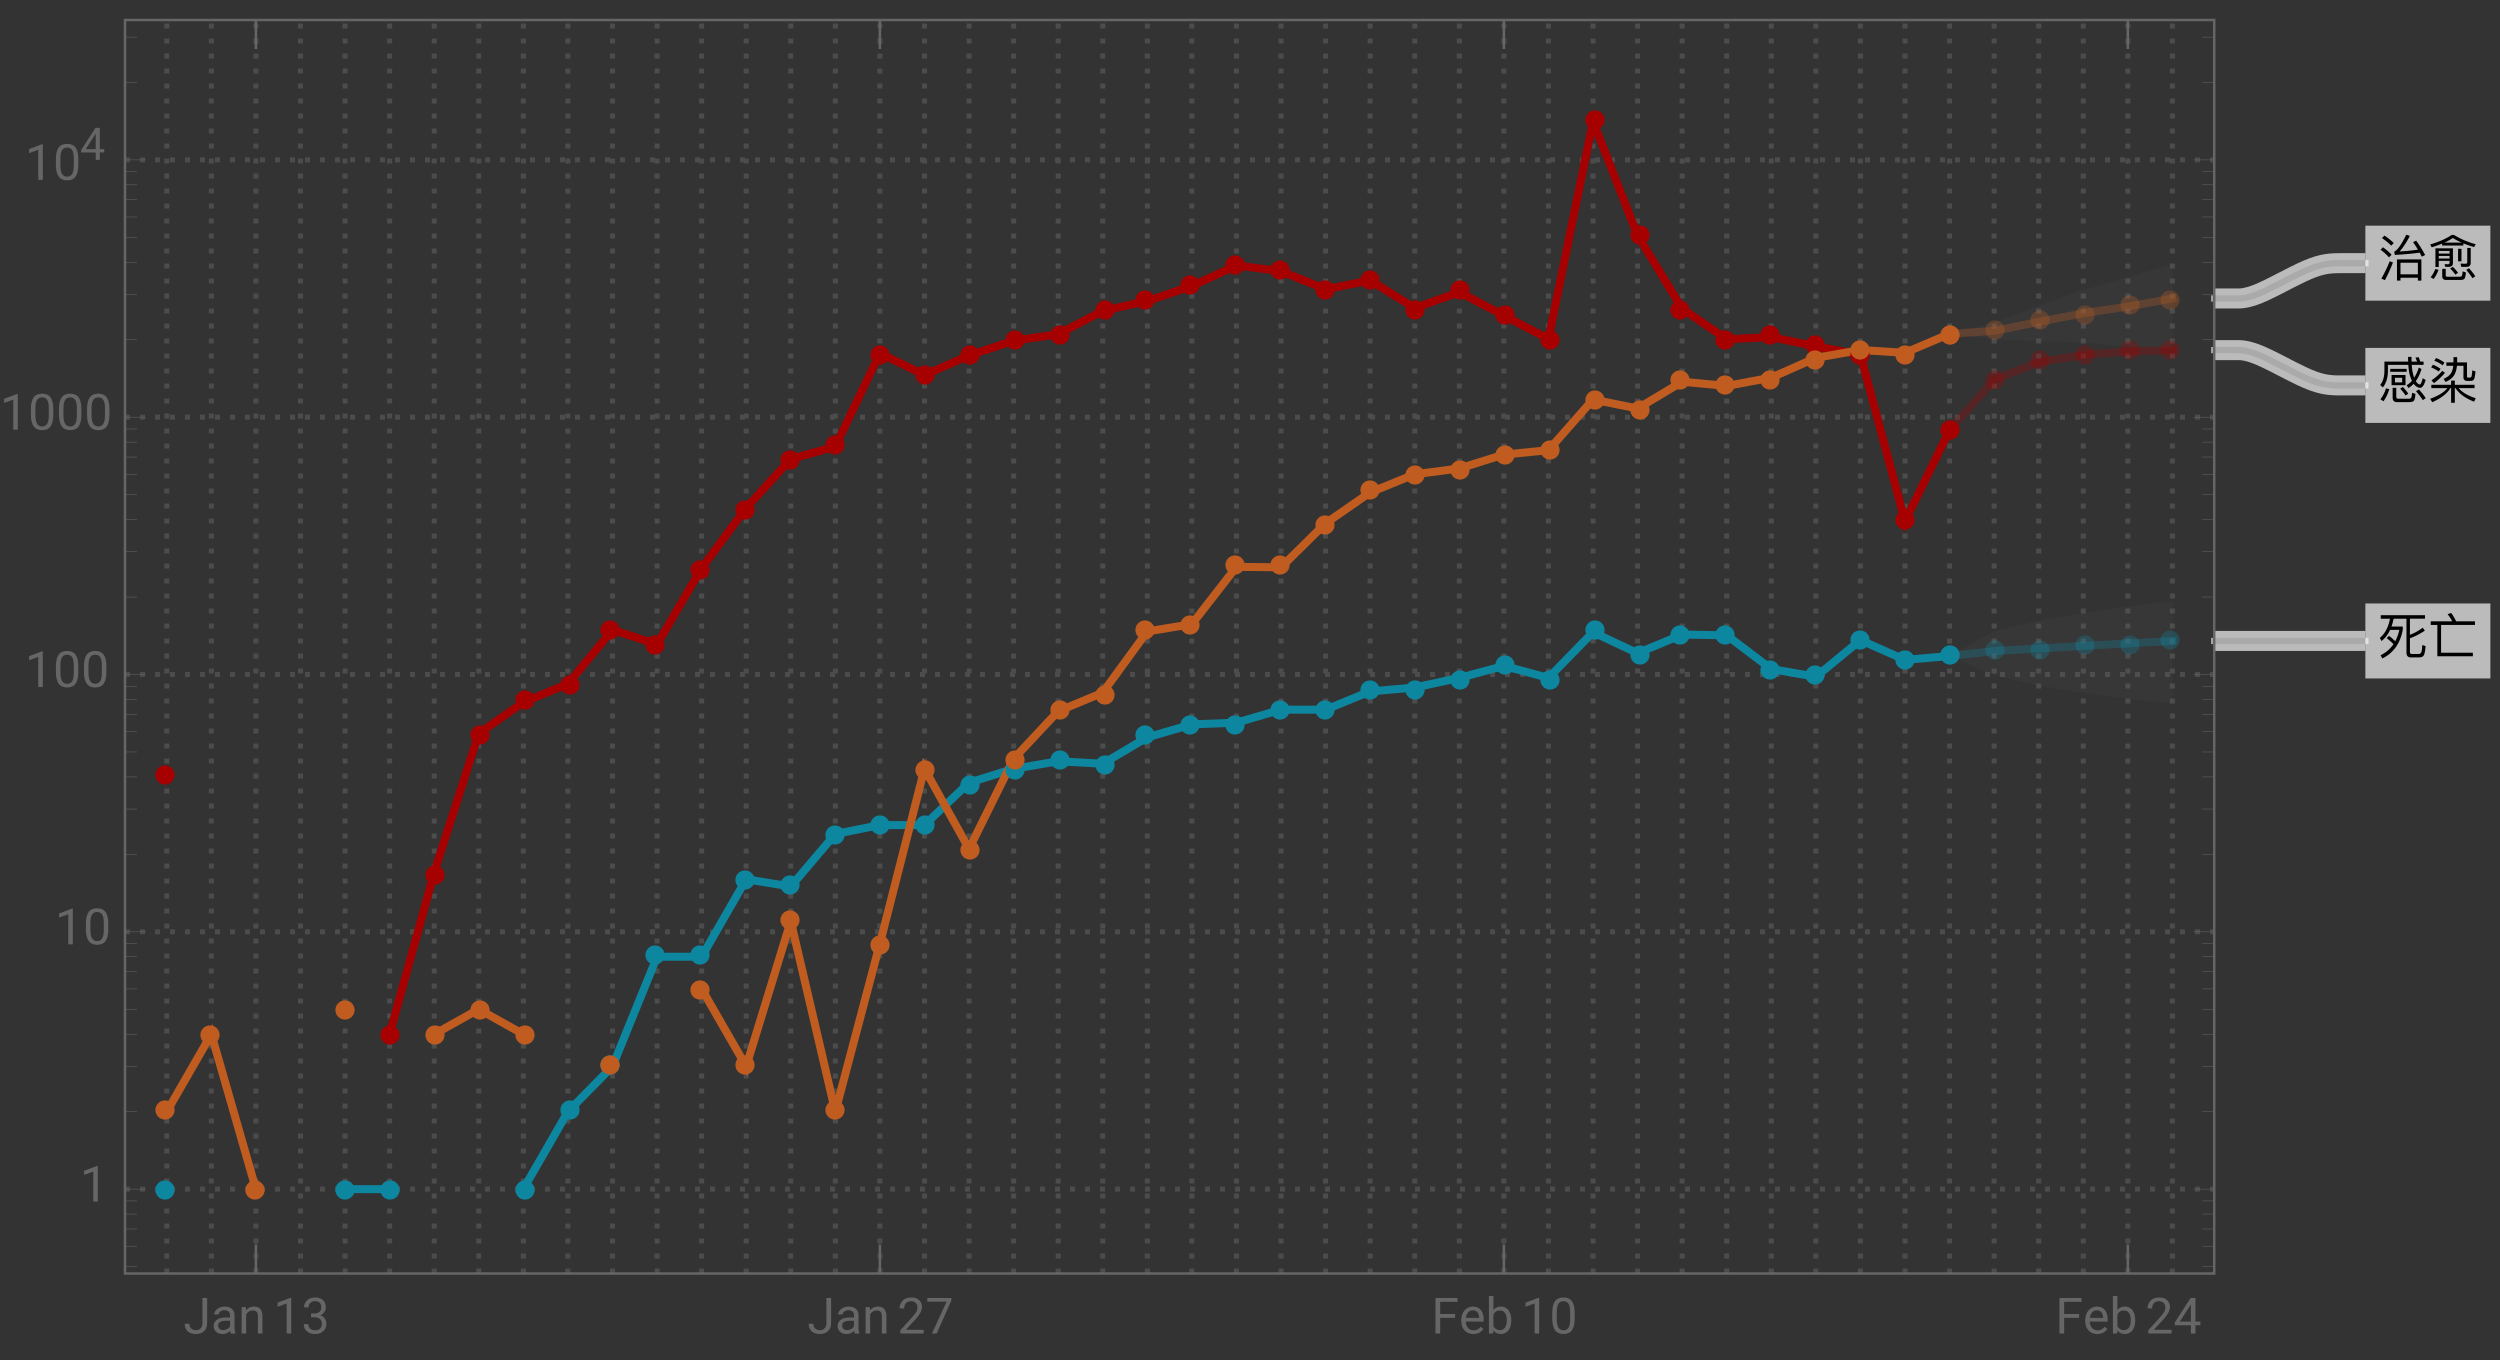 <svg xmlns="http://www.w3.org/2000/svg" xmlns:xlink="http://www.w3.org/1999/xlink" width="500pt" height="272pt" viewBox="0 0 500 272"><rect x="0" y="0" width="500" height="272" fill="#333333" stroke="none"/><defs><symbol overflow="visible" id="a"><path d="M2.469-5.809v.59h3.293v-.59zm.27 1.23v2.04H5.53v-2.04zm2.12 1.477H3.422v-.918h1.437zM9.141-7.27h-.672a7.745 7.745 0 00-.32-.89l-.637.11c.117.241.226.5.328.78H6.75c-.02-.3-.02-.609-.02-.94h-.69c0 .32 0 .64.019.94h-4.75v1.97C1.28-4.14 1-3.239.46-2.59l.54.488c.64-.808.98-1.878 1.012-3.199v-1.308H6.09c.05.828.148 1.52.308 2.078.122.41.262.781.422 1.101-.32.36-.68.66-1.07.89l.371.56c.36-.22.707-.5 1.04-.848.038.058.1.129.16.2.37.398.75.608 1.148.608.422 0 .781-.53 1.082-1.582l-.582-.34c-.2.833-.39 1.25-.57 1.25-.22 0-.458-.18-.72-.527l-.09-.14c.462-.641.84-1.442 1.15-2.422l-.56-.29a8.622 8.622 0 01-.91 2.032 5.96 5.96 0 01-.25-.84c-.12-.45-.199-1.031-.238-1.73h2.36zM1.62-1.91A6.86 6.86 0 01.511.28l.61.39c.5-.69.879-1.5 1.16-2.44zM6.31.84c.37 0 .64-.07.82-.211.2-.18.332-.649.39-1.43l-.68-.23c-.038.582-.12.922-.218 1.043-.09.097-.242.148-.441.148H4.05c-.25 0-.37-.14-.37-.422V-2.02h-.73v1.91c0 .63.288.95.878.95zM8.2-1.7l-.578.36A13.69 13.69 0 018.988.45l.57-.41C9.25-.46 8.802-1.04 8.2-1.7zM5-2.19l-.54.332c.462.5.821.96 1.08 1.379l.538-.38C5.828-1.237 5.468-1.69 5-2.19zm0 0"/></symbol><symbol overflow="visible" id="b"><path d="M3.89-1.96C3.29-1.16 2.14-.45.46.18l.411.68c1.79-.801 3-1.739 3.629-2.82h.148V.98h.743v-2.94h.14C6.25-.84 7.481.07 9.238.75L9.57.059c-1.55-.489-2.69-1.16-3.422-2.02H9.34v-.66H5.39v-.848h-.742v.848H.691v.66zm1.231-6.2v1.058H3.7v.672h1.38c-.06.54-.188 1.008-.388 1.39-.3.509-.812.919-1.55 1.231l.39.61c.797-.332 1.38-.79 1.739-1.371.28-.48.468-1.102.55-1.86h1.301L7.11-4.14c0 .492.262.742.801.742h.59c.36 0 .602-.114.719-.32.12-.223.222-.743.3-1.583l-.64-.21c-.05.722-.11 1.14-.168 1.261a.381.381 0 01-.32.191h-.34c-.16 0-.23-.082-.23-.23v-2.813H5.858V-8.16zm-3.473.18l-.359.539a7.48 7.48 0 011.672.921l.36-.55a7.87 7.87 0 00-1.673-.91zm-.636 1.34l-.364.538a7.235 7.235 0 011.524.82l.36-.546a7.631 7.631 0 00-1.52-.813zM2.89-5.41c-.64.719-1.36 1.36-2.171 1.898l.5.551c.761-.539 1.5-1.23 2.203-2.05zm0 0"/></symbol><symbol overflow="visible" id="c"><path d="M2.23-3.52l-.48.45c.55.422 1.012.82 1.371 1.218C2.481-.91 1.621-.172.54.36L.9 1C3.13-.102 4.49-2.02 4.981-4.762v-.617H2.72c.172-.48.312-1.012.422-1.57H5.72V-.16c0 .629.293.95.89.95H8.2c.41 0 .711-.099.903-.302.207-.238.359-.886.437-1.957l-.66-.21c-.04.87-.129 1.39-.27 1.57-.109.14-.289.218-.53.218H6.83c-.278 0-.419-.14-.419-.418v-2.73c.95-.34 1.942-.84 2.98-1.52l-.421-.59A10.19 10.19 0 016.41-3.73v-3.22h3.012v-.698H.578v.699h1.844C2.102-5.25 1.43-3.97.39-3.11l.34.62c.71-.542 1.28-1.28 1.718-2.222h1.84c-.18.84-.46 1.602-.82 2.281-.348-.36-.758-.73-1.239-1.09zm0 0"/></symbol><symbol overflow="visible" id="d"><path d="M.57-6.422v.723h1.328V.559H9v-.707H2.64V-5.7h6.782v-.723H5.648a8.407 8.407 0 00-1-1.687l-.707.27c.368.44.68.917.93 1.417zm0 0"/></symbol><symbol overflow="visible" id="e"><path d="M1.32-8.012l-.5.492c.782.54 1.4 1.04 1.84 1.52l.52-.52c-.5-.5-1.121-.992-1.86-1.492zm-.289 2.34l-.5.48C1.25-4.647 1.81-4.14 2.22-3.66l.52-.531c-.458-.489-1.028-.98-1.708-1.48zm1.34 2.781A29.022 29.022 0 01.7.59l.71.31a30.79 30.79 0 001.602-3.53zM8.7-3.25H3.82V.988h.7V.41H8v.578h.7zM4.52-.27v-2.32H8v2.32zM7.66-7l-.629.3c.34.462.66.962.98 1.5-1.152.169-2.37.29-3.66.36.688-.781 1.368-1.808 2.047-3.11l-.718-.24C4.719-6.23 3.922-5.1 3.27-4.8l.12.653c1.82-.102 3.481-.25 4.97-.454.14.25.28.524.421.801l.668-.328A23.587 23.587 0 007.66-7zm0 0"/></symbol><symbol overflow="visible" id="f"><path d="M2.172-3.95H4.34v.528H2.172zm2.168-.46H2.172v-.54H4.34zM2.172-2.96H4.34v.288c0 .262-.121.39-.34.39l-.66-.027.148.547h.703c.54 0 .82-.258.82-.758v-2.949h-3.5v3.739h.66zm-.703 1.64C1.269-.72.969-.18.55.3l.578.372c.422-.524.75-1.14.992-1.852zM6.53.86c.328 0 .57-.07.73-.188.169-.16.29-.602.348-1.32L6.95-.86c-.039.52-.097.84-.187.949-.082.082-.203.12-.364.12H3.852C3.66.21 3.57.122 3.57-.05v-1.31h-.699V.09c0 .512.258.77.777.77zm1.207-2.622c.551 0 .832-.277.832-.816V-5.54H7.88v2.789c0 .238-.129.371-.379.371-.309 0-.64-.02-.98-.05l.16.667zM5-1.762l-.531.332c.43.442.77.852 1.031 1.23l.531-.378C5.79-.922 5.45-1.308 5-1.762zm3.23.274l-.55.34c.52.609.93 1.16 1.23 1.66l.57-.39c-.289-.462-.71-1-1.25-1.61zM6.04-5.371v2.512h.679v-2.512zm-3.188-1.04v.38h4.25v-.43c.66.27 1.367.52 2.148.742l.32-.562c-1.64-.457-3.082-1.078-4.34-1.86h-.46C3.629-7.379 2.19-6.75.46-6.238l.31.566c.75-.226 1.44-.476 2.082-.738zm3.91-.198H3.309A11.7 11.7 0 005-7.531c.52.332 1.11.64 1.762.922zm0 0"/></symbol><symbol overflow="visible" id="g"><path d="M3.805-7.11h.941v5.036c0 .68-.203 1.21-.613 1.597-.406.383-.953.575-1.633.575-.707 0-1.258-.18-1.648-.543-.395-.36-.594-.867-.594-1.516h.937c0 .406.114.723.336.95.223.23.547.343.969.343.387 0 .7-.121.941-.367.239-.246.36-.586.364-1.028zm0 0"/></symbol><symbol overflow="visible" id="h"><path d="M3.945 0c-.05-.105-.093-.29-.125-.555-.422.434-.922.653-1.507.653-.52 0-.946-.149-1.282-.442a1.438 1.438 0 01-.5-1.12c0-.552.211-.977.63-1.282.417-.305 1.007-.457 1.765-.457h.879v-.414c0-.317-.094-.567-.285-.754-.188-.188-.465-.281-.833-.281-.324 0-.593.082-.812.242-.219.164-.328.36-.328.59H.64c0-.262.093-.516.28-.762.188-.246.442-.441.763-.582.32-.145.671-.219 1.054-.219.61 0 1.086.153 1.434.457.344.305.523.727.535 1.258v2.434c0 .484.063.87.184 1.156V0zm-1.5-.688c.285 0 .555-.074.805-.218a1.35 1.35 0 00.555-.574v-1.083h-.711c-1.106 0-1.656.325-1.656.97 0 .284.093.507.28.663.188.16.43.243.727.243zm0 0"/></symbol><symbol overflow="visible" id="i"><path d="M1.54-5.281l.026.664a1.93 1.93 0 011.582-.766c1.118 0 1.68.633 1.692 1.89V0h-.902v-3.496c-.004-.379-.094-.664-.262-.844-.172-.183-.438-.273-.801-.273-.293 0-.55.078-.77.234a1.59 1.59 0 00-.52.613V0h-.9v-5.281zm0 0"/></symbol><symbol overflow="visible" id="j"><path d="M3.559 0h-.907v-6.02l-1.824.668v-.82l2.59-.973h.14zm0 0"/></symbol><symbol overflow="visible" id="k"><path d="M1.906-3.992h.676c.426-.008.762-.121 1.008-.34.242-.219.363-.512.363-.883 0-.832-.414-1.25-1.242-1.25-.39 0-.703.113-.938.336-.23.223-.347.516-.347.887H.523c0-.563.204-1.031.618-1.406.41-.372.933-.559 1.57-.559.672 0 1.195.176 1.578.531.379.356.57.848.57 1.48 0 .31-.101.61-.3.9a1.81 1.81 0 01-.817.648c.39.125.692.328.903.617.214.285.32.636.32 1.047 0 .64-.207 1.144-.625 1.52-.418.374-.957.562-1.625.562s-1.211-.18-1.63-.543c-.417-.36-.624-.836-.624-1.43h.906c0 .375.121.672.367.898.243.227.57.336.98.336.438 0 .77-.113 1-.34.231-.23.349-.554.349-.98 0-.414-.125-.734-.383-.953-.254-.223-.618-.336-1.098-.344h-.676zm0 0"/></symbol><symbol overflow="visible" id="l"><path d="M5.25 0H.59v-.648l2.46-2.735c.364-.414.618-.75.755-1.008.14-.257.21-.527.21-.804 0-.371-.113-.676-.34-.914-.222-.239-.523-.356-.898-.356-.449 0-.797.13-1.047.383-.25.254-.37.613-.37 1.066H.452c0-.652.211-1.183.633-1.586.422-.402.984-.605 1.691-.605.66 0 1.184.172 1.567.52.386.347.578.808.578 1.382 0 .703-.445 1.535-1.336 2.5L1.68-.738h3.57zm0 0"/></symbol><symbol overflow="visible" id="m"><path d="M5.18-6.602L2.234 0H1.29l2.934-6.367H.375v-.742H5.18zm0 0"/></symbol><symbol overflow="visible" id="n"><path d="M4.746-3.14H1.762V0H.824v-7.11H5.23v.774H1.762v2.43h2.984zm0 0"/></symbol><symbol overflow="visible" id="o"><path d="M2.875.098c-.715 0-1.297-.235-1.746-.707-.45-.47-.676-1.098-.676-1.887v-.164c0-.524.102-.992.3-1.406.2-.41.481-.735.84-.965.36-.235.75-.352 1.173-.352.687 0 1.218.227 1.601.68.38.453.57 1.101.57 1.945v.375H1.36c.012.52.164.942.454 1.262.292.32.664.48 1.113.48.316 0 .59-.062.808-.195.223-.129.414-.3.582-.516l.551.43c-.441.68-1.105 1.02-1.992 1.02zm-.11-4.739a1.21 1.21 0 00-.921.399c-.246.265-.399.64-.457 1.117H4.03v-.07c-.023-.457-.148-.813-.367-1.067-.223-.25-.523-.379-.898-.379zm0 0"/></symbol><symbol overflow="visible" id="p"><path d="M5.156-2.582c0 .809-.187 1.453-.554 1.945-.372.489-.872.735-1.497.735-.667 0-1.183-.235-1.546-.707L1.516 0H.684v-7.5h.902v2.797c.367-.453.867-.68 1.508-.68.64 0 1.148.246 1.511.73.368.485.551 1.15.551 1.993zm-.902-.106c0-.613-.121-1.09-.356-1.421-.238-.336-.582-.504-1.027-.504-.598 0-1.023.277-1.285.828V-1.5c.277.555.71.832 1.297.832.43 0 .77-.168 1.008-.504.242-.336.363-.84.363-1.516zm0 0"/></symbol><symbol overflow="visible" id="q"><path d="M5.047-3.031c0 1.058-.18 1.844-.54 2.36-.362.51-.925.769-1.694.769-.758 0-1.32-.25-1.684-.754C.766-1.16.574-1.91.562-2.91v-1.207c0-1.043.18-1.82.54-2.328.363-.508.93-.762 1.703-.762.765 0 1.328.246 1.687.734.36.489.547 1.246.555 2.27zm-.902-1.235c0-.765-.106-1.324-.32-1.675-.216-.348-.555-.524-1.02-.524-.465 0-.801.176-1.012.524-.211.347-.32.882-.328 1.605v1.445c0 .77.113 1.336.336 1.704.222.367.558.546 1.012.546.445 0 .777-.171.992-.515.218-.344.332-.89.34-1.633zm0 0"/></symbol><symbol overflow="visible" id="r"><path d="M4.406-2.387h.985v.739h-.985V0h-.91v-1.648H.258v-.536L3.44-7.109h.965zm-3.12 0h2.21v-3.488l-.105.195zm0 0"/></symbol><symbol overflow="visible" id="s"><path d="M3.965-2.148h.887v.664h-.887V0h-.817v-1.484H.234v-.48l2.864-4.434h.867zm-2.809 0h1.992v-3.137l-.097.176zm0 0"/></symbol></defs><path d="M33.355 254.703V4m8.915 250.703V4m8.914 250.703V4m8.914 250.703V4m8.914 250.703V4m8.914 250.703V4m8.914 250.703V4m8.914 250.703V4m8.914 250.703V4m8.914 250.703V4m8.914 250.703V4m8.914 250.703V4m8.914 250.703V4m8.914 250.703V4m8.914 250.703V4m8.914 250.703V4m8.914 250.703V4m8.915 250.703V4m8.914 250.703V4m8.914 250.703V4m8.914 250.703V4m8.91 250.703V4m8.913 250.703V4m8.915 250.703V4m8.915 250.703V4m8.913 250.703V4m8.914 250.703V4m8.914 250.703V4m8.914 250.703V4m8.915 250.703V4m8.913 250.703V4m8.915 250.703V4m8.914 250.703V4m8.914 250.703V4m8.914 250.703V4m8.914 250.703V4m8.914 250.703V4m8.914 250.703V4m8.914 250.703V4M381 254.703V4m8.914 250.703V4m8.914 250.703V4m8.914 250.703V4m8.914 250.703V4m8.914 250.703V4m8.914 250.703V4M25 237.824h417.84M25 186.363h417.84M25 134.902h417.84M25 83.438h417.84M25 31.977h417.84" fill="none" stroke="#666" stroke-opacity=".5" stroke-dasharray="1,2" stroke-miterlimit="3.25"/><path d="M389.914 86.066l8.914-10.136 8.914-3.504 8.914-1.461 8.914-.649 8.914-.296" fill="none" stroke-width="1.6" stroke-linecap="square" stroke="#a60000" stroke-opacity=".3" stroke-miterlimit="3.25"/><path d="M389.914 131.203l8.914-.988 8.914-.524 8.914-.511 8.914-.5 8.914-.489" fill="none" stroke-width="1.6" stroke-linecap="square" stroke="#0d86a0" stroke-opacity=".3" stroke-miterlimit="3.25"/><path d="M389.914 66.762l8.914-.59 8.914-1.79 8.914-1.75 8.914-1.316 8.914-1.62" fill="none" stroke-width="1.6" stroke-linecap="square" stroke="#c05c20" stroke-opacity=".3" stroke-miterlimit="3.25"/><path d="M77.926 206.844l8.914-32.34 8.914-27.809 8.914-6.242 8.914-3.687 8.914-10.778 8.914 2.88 8.914-15.235 8.914-12.047 8.914-9.79 8.914-2.487 8.914-18.645 8.915 4.332 8.914-3.898 8.914-2.95 8.914-1.312 8.91-4.668 8.914-1.973 8.914-2.996 8.914-4.105 8.914 1.14 8.914 3.61 8.914-1.75 8.914 5.511 8.914-3.18 8.914 4.677 8.914 4.68 8.915-43.5 8.914 22.788 8.914 14.664 8.914 6.114 8.914-.43 8.914 1.84 8.914 1.687L381 104.254l8.914-18.188" fill="none" stroke-width="1.6" stroke-linecap="square" stroke="#a60000" stroke-miterlimit="3.25"/><path d="M69.012 237.824h8.914m26.742 0l8.914-15.488 8.914-9.063 8.914-21.921h8.914l8.914-15.493 8.914 1.442 8.914-10.504 8.914-1.79h8.915l8.914-8.48 8.914-2.765 8.914-1.504 8.91.488 8.914-5.281 8.914-2.59 8.914-.348 8.914-2.593h8.914l8.914-3.66 8.914-.77 8.914-1.922 8.914-2.402 8.914 2.402 8.915-9.14 8.914 4.199 8.914-3.735 8.914.156 8.914 6.747 8.914 1.543 8.914-7.325 8.914 3.946 8.914-.77" fill="none" stroke-width="1.6" stroke-linecap="square" stroke="#0d86a0" stroke-miterlimit="3.25"/><path d="M33.355 222.336l8.915-15.492 8.914 30.98m35.656-30.98l8.914-4.989 8.914 4.989m35.656-9.063l8.914 15.492 8.914-29.039 8.914 38.102 8.914-33.617 8.915-34.957 8.914 16.02 8.914-18.005 8.914-9.535 8.91-3.71 8.914-12.243 8.914-1.469 8.914-11.445 8.914.086 8.914-8.805 8.914-6.168 8.914-3.633 8.914-1.16 8.914-2.789 8.914-.86 8.915-10.136 8.914 1.79 8.914-5.348 8.914.832 8.914-1.66 8.914-3.958 8.914-1.562 8.914.558 8.914-3.8" fill="none" stroke-width="1.6" stroke-linecap="square" stroke="#c05c20" stroke-miterlimit="3.25"/><path d="M391.914 86c0-.508-.2-.996-.559-1.355a1.915 1.915 0 00-1.355-.56A1.912 1.912 0 00388.085 86 1.912 1.912 0 00390 87.915 1.912 1.912 0 00391.915 86zm9-10c0-.508-.2-.996-.559-1.355a1.915 1.915 0 00-1.355-.56A1.912 1.912 0 00397.085 76 1.912 1.912 0 00399 77.915 1.912 1.912 0 00400.915 76zm9-4c0-.508-.2-.996-.559-1.355a1.915 1.915 0 00-1.355-.56A1.912 1.912 0 00406.085 72 1.912 1.912 0 00408 73.915 1.912 1.912 0 00409.915 72zm9-1c0-.508-.2-.996-.559-1.355a1.915 1.915 0 00-1.355-.56A1.912 1.912 0 00415.085 71 1.912 1.912 0 00417 72.915 1.912 1.912 0 00418.915 71zm9-1c0-.508-.2-.996-.559-1.355a1.915 1.915 0 00-1.355-.56A1.912 1.912 0 00424.085 70 1.912 1.912 0 00426 71.915 1.912 1.912 0 00427.915 70zm8 0c0-.508-.2-.996-.559-1.355a1.915 1.915 0 00-1.355-.56A1.912 1.912 0 00432.085 70 1.912 1.912 0 00434 71.915 1.912 1.912 0 00435.915 70zm0 0" fill-rule="evenodd" fill="#a60000" fill-opacity=".3"/><path d="M391.914 131c0-.508-.2-.996-.559-1.355a1.915 1.915 0 00-1.355-.56 1.912 1.912 0 00-1.915 1.915 1.912 1.912 0 001.915 1.915 1.912 1.912 0 001.915-1.915zm9-1c0-.508-.2-.996-.559-1.355a1.915 1.915 0 00-1.355-.56 1.912 1.912 0 00-1.915 1.915 1.912 1.912 0 001.915 1.915 1.912 1.912 0 001.915-1.915zm9 0c0-.508-.2-.996-.559-1.355a1.915 1.915 0 00-1.355-.56 1.912 1.912 0 00-1.915 1.915 1.912 1.912 0 001.915 1.915 1.912 1.912 0 001.915-1.915zm9-1c0-.508-.2-.996-.559-1.355a1.915 1.915 0 00-1.355-.56 1.912 1.912 0 00-1.915 1.915 1.912 1.912 0 001.915 1.915 1.912 1.912 0 001.915-1.915zm9 0c0-.508-.2-.996-.559-1.355a1.915 1.915 0 00-1.355-.56 1.912 1.912 0 00-1.915 1.915 1.912 1.912 0 001.915 1.915 1.912 1.912 0 001.915-1.915zm8-1c0-.508-.2-.996-.559-1.355a1.915 1.915 0 00-1.355-.56 1.912 1.912 0 00-1.915 1.915 1.912 1.912 0 001.915 1.915 1.912 1.912 0 001.915-1.915zm0 0" fill-rule="evenodd" fill="#0d86a0" fill-opacity=".3"/><path d="M391.914 67c0-.508-.2-.996-.559-1.355a1.915 1.915 0 00-1.355-.56A1.912 1.912 0 00388.085 67 1.912 1.912 0 00390 68.915 1.912 1.912 0 00391.915 67zm9-1c0-.508-.2-.996-.559-1.355a1.915 1.915 0 00-1.355-.56A1.912 1.912 0 00397.085 66 1.912 1.912 0 00399 67.915 1.912 1.912 0 00400.915 66zm9-2c0-.508-.2-.996-.559-1.355a1.915 1.915 0 00-1.355-.56A1.912 1.912 0 00406.085 64 1.912 1.912 0 00408 65.915 1.912 1.912 0 00409.915 64zm9-1c0-.508-.2-.996-.559-1.355a1.915 1.915 0 00-1.355-.56A1.912 1.912 0 00415.085 63 1.912 1.912 0 00417 64.915 1.912 1.912 0 00418.915 63zm9-2c0-.508-.2-.996-.559-1.355a1.915 1.915 0 00-1.355-.56A1.912 1.912 0 00424.085 61 1.912 1.912 0 00426 62.915 1.912 1.912 0 00427.915 61zm8-1c0-.508-.2-.996-.559-1.355a1.915 1.915 0 00-1.355-.56A1.912 1.912 0 00432.085 60 1.912 1.912 0 00434 61.915 1.912 1.912 0 00435.915 60zm0 0" fill-rule="evenodd" fill="#c05c20" fill-opacity=".3"/><path d="M34.914 155c0-.508-.2-.996-.559-1.355a1.915 1.915 0 00-1.355-.56A1.912 1.912 0 0031.085 155 1.912 1.912 0 0033 156.915 1.912 1.912 0 0034.915 155zm45 52c0-.508-.2-.996-.559-1.355a1.915 1.915 0 00-1.355-.56A1.912 1.912 0 0076.085 207 1.912 1.912 0 0078 208.915 1.912 1.912 0 0079.915 207zm9-32c0-.508-.2-.996-.559-1.355a1.915 1.915 0 00-1.355-.56A1.912 1.912 0 0085.085 175 1.912 1.912 0 0087 176.915 1.912 1.912 0 0088.915 175zm9-28c0-.508-.2-.996-.559-1.355a1.915 1.915 0 00-1.355-.56A1.912 1.912 0 0094.085 147 1.912 1.912 0 0096 148.915 1.912 1.912 0 0097.915 147zm9-7c0-.508-.2-.996-.559-1.355a1.915 1.915 0 00-1.355-.56 1.912 1.912 0 00-1.915 1.915 1.912 1.912 0 001.915 1.915 1.912 1.912 0 001.915-1.915zm9-3c0-.508-.2-.996-.559-1.355a1.915 1.915 0 00-1.355-.56 1.912 1.912 0 00-1.915 1.915 1.912 1.912 0 001.915 1.915 1.912 1.912 0 001.915-1.915zm8-11c0-.508-.2-.996-.559-1.355a1.915 1.915 0 00-1.355-.56 1.912 1.912 0 00-1.915 1.915 1.912 1.912 0 001.915 1.915 1.912 1.912 0 001.915-1.915zm9 3c0-.508-.2-.996-.559-1.355a1.915 1.915 0 00-1.355-.56 1.912 1.912 0 00-1.915 1.915 1.912 1.912 0 001.915 1.915 1.912 1.912 0 001.915-1.915zm9-15c0-.508-.2-.996-.559-1.355a1.915 1.915 0 00-1.355-.56 1.912 1.912 0 00-1.915 1.915 1.912 1.912 0 001.915 1.915 1.912 1.912 0 001.915-1.915zm9-12c0-.508-.2-.996-.559-1.355a1.915 1.915 0 00-1.355-.56 1.912 1.912 0 00-1.915 1.915 1.912 1.912 0 001.915 1.915 1.912 1.912 0 001.915-1.915zm9-10c0-.508-.2-.996-.559-1.355a1.915 1.915 0 00-1.355-.56A1.912 1.912 0 00156.085 92 1.912 1.912 0 00158 93.915 1.912 1.912 0 00159.915 92zm9-3c0-.508-.2-.996-.559-1.355a1.915 1.915 0 00-1.355-.56A1.912 1.912 0 00165.085 89 1.912 1.912 0 00167 90.915 1.912 1.912 0 00168.915 89zm9-18c0-.508-.2-.996-.559-1.355a1.915 1.915 0 00-1.355-.56A1.912 1.912 0 00174.085 71 1.912 1.912 0 00176 72.915 1.912 1.912 0 00177.915 71zm9 4c0-.508-.2-.996-.559-1.355a1.915 1.915 0 00-1.355-.56A1.912 1.912 0 00183.085 75 1.912 1.912 0 00185 76.915 1.912 1.912 0 00186.915 75zm9-4c0-.508-.2-.996-.559-1.355a1.915 1.915 0 00-1.355-.56A1.912 1.912 0 00192.085 71 1.912 1.912 0 00194 72.915 1.912 1.912 0 00195.915 71zm9-3c0-.508-.2-.996-.559-1.355a1.915 1.915 0 00-1.355-.56A1.912 1.912 0 00201.085 68 1.912 1.912 0 00203 69.915 1.912 1.912 0 00204.915 68zm9-1c0-.508-.2-.996-.559-1.355a1.915 1.915 0 00-1.355-.56A1.912 1.912 0 00210.085 67 1.912 1.912 0 00212 68.915 1.912 1.912 0 00213.915 67zm9-5c0-.508-.2-.996-.559-1.355a1.915 1.915 0 00-1.355-.56A1.912 1.912 0 00219.085 62 1.912 1.912 0 00221 63.915 1.912 1.912 0 00222.915 62zm8-2c0-.508-.2-.996-.559-1.355a1.915 1.915 0 00-1.355-.56A1.912 1.912 0 00227.085 60 1.912 1.912 0 00229 61.915 1.912 1.912 0 00230.915 60zm9-3c0-.508-.2-.996-.559-1.355a1.915 1.915 0 00-1.355-.56A1.912 1.912 0 00236.085 57 1.912 1.912 0 00238 58.915 1.912 1.912 0 00239.915 57zm9-4c0-.508-.2-.996-.559-1.355a1.915 1.915 0 00-1.355-.56A1.912 1.912 0 00245.085 53 1.912 1.912 0 00247 54.915 1.912 1.912 0 00248.915 53zm9 1c0-.508-.2-.996-.559-1.355a1.915 1.915 0 00-1.355-.56A1.912 1.912 0 00254.085 54 1.912 1.912 0 00256 55.915 1.912 1.912 0 00257.915 54zm9 4c0-.508-.2-.996-.559-1.355a1.915 1.915 0 00-1.355-.56A1.912 1.912 0 00263.085 58 1.912 1.912 0 00265 59.915 1.912 1.912 0 00266.915 58zm9-2c0-.508-.2-.996-.559-1.355a1.915 1.915 0 00-1.355-.56A1.912 1.912 0 00272.085 56 1.912 1.912 0 00274 57.915 1.912 1.912 0 00275.915 56zm9 6c0-.508-.2-.996-.559-1.355a1.915 1.915 0 00-1.355-.56A1.912 1.912 0 00281.085 62 1.912 1.912 0 00283 63.915 1.912 1.912 0 00284.915 62zm9-4c0-.508-.2-.996-.559-1.355a1.915 1.915 0 00-1.355-.56A1.912 1.912 0 00290.085 58 1.912 1.912 0 00292 59.915 1.912 1.912 0 00293.915 58zm9 5c0-.508-.2-.996-.559-1.355a1.915 1.915 0 00-1.355-.56A1.912 1.912 0 00299.085 63 1.912 1.912 0 00301 64.915 1.912 1.912 0 00302.915 63zm9 5c0-.508-.2-.996-.559-1.355a1.915 1.915 0 00-1.355-.56A1.912 1.912 0 00308.085 68 1.912 1.912 0 00310 69.915 1.912 1.912 0 00311.915 68zm9-44c0-.508-.2-.996-.559-1.355a1.915 1.915 0 00-1.355-.56A1.912 1.912 0 00317.085 24 1.912 1.912 0 00319 25.915 1.912 1.912 0 00320.915 24zm9 23c0-.508-.2-.996-.559-1.355a1.915 1.915 0 00-1.355-.56A1.912 1.912 0 00326.085 47 1.912 1.912 0 00328 48.915 1.912 1.912 0 00329.915 47zm8 15c0-.508-.2-.996-.559-1.355a1.915 1.915 0 00-1.355-.56A1.912 1.912 0 00334.085 62 1.912 1.912 0 00336 63.915 1.912 1.912 0 00337.915 62zm9 6c0-.508-.2-.996-.559-1.355a1.915 1.915 0 00-1.355-.56A1.912 1.912 0 00343.085 68 1.912 1.912 0 00345 69.915 1.912 1.912 0 00346.915 68zm9-1c0-.508-.2-.996-.559-1.355a1.915 1.915 0 00-1.355-.56A1.912 1.912 0 00352.085 67 1.912 1.912 0 00354 68.915 1.912 1.912 0 00355.915 67zm9 2c0-.508-.2-.996-.559-1.355a1.915 1.915 0 00-1.355-.56A1.912 1.912 0 00361.085 69 1.912 1.912 0 00363 70.915 1.912 1.912 0 00364.915 69zm9 2c0-.508-.2-.996-.559-1.355a1.915 1.915 0 00-1.355-.56A1.912 1.912 0 00370.085 71 1.912 1.912 0 00372 72.915 1.912 1.912 0 00373.915 71zm9 33c0-.508-.2-.996-.559-1.355a1.915 1.915 0 00-1.355-.56 1.912 1.912 0 00-1.915 1.915 1.912 1.912 0 001.915 1.915 1.912 1.912 0 001.915-1.915zm9-18c0-.508-.2-.996-.559-1.355a1.915 1.915 0 00-1.355-.56A1.912 1.912 0 00388.085 86 1.912 1.912 0 00390 87.915 1.912 1.912 0 00391.915 86zm0 0" fill-rule="evenodd" fill="#a60000"/><path d="M34.914 238c0-.508-.2-.996-.559-1.355a1.915 1.915 0 00-1.355-.56A1.912 1.912 0 0031.085 238 1.912 1.912 0 0033 239.915 1.912 1.912 0 0034.915 238zm36 0c0-.508-.2-.996-.559-1.355a1.915 1.915 0 00-1.355-.56A1.912 1.912 0 0067.085 238 1.912 1.912 0 0069 239.915 1.912 1.912 0 0070.915 238zm9 0c0-.508-.2-.996-.559-1.355a1.915 1.915 0 00-1.355-.56A1.912 1.912 0 0076.085 238 1.912 1.912 0 0078 239.915 1.912 1.912 0 0079.915 238zm27 0c0-.508-.2-.996-.559-1.355a1.915 1.915 0 00-1.355-.56 1.912 1.912 0 00-1.915 1.915 1.912 1.912 0 001.915 1.915 1.912 1.912 0 001.915-1.915zm9-16c0-.508-.2-.996-.559-1.355a1.915 1.915 0 00-1.355-.56 1.912 1.912 0 00-1.915 1.915 1.912 1.912 0 001.915 1.915 1.912 1.912 0 001.915-1.915zm8-9c0-.508-.2-.996-.559-1.355a1.915 1.915 0 00-1.355-.56 1.912 1.912 0 00-1.915 1.915 1.912 1.912 0 001.915 1.915 1.912 1.912 0 001.915-1.915zm9-22c0-.508-.2-.996-.559-1.355a1.915 1.915 0 00-1.355-.56 1.912 1.912 0 00-1.915 1.915 1.912 1.912 0 001.915 1.915 1.912 1.912 0 001.915-1.915zm9 0c0-.508-.2-.996-.559-1.355a1.915 1.915 0 00-1.355-.56 1.912 1.912 0 00-1.915 1.915 1.912 1.912 0 001.915 1.915 1.912 1.912 0 001.915-1.915zm9-15c0-.508-.2-.996-.559-1.355a1.915 1.915 0 00-1.355-.56 1.912 1.912 0 00-1.915 1.915 1.912 1.912 0 001.915 1.915 1.912 1.912 0 001.915-1.915zm9 1c0-.508-.2-.996-.559-1.355a1.915 1.915 0 00-1.355-.56 1.912 1.912 0 00-1.915 1.915 1.912 1.912 0 001.915 1.915 1.912 1.912 0 001.915-1.915zm9-10c0-.508-.2-.996-.559-1.355a1.915 1.915 0 00-1.355-.56 1.912 1.912 0 00-1.915 1.915 1.912 1.912 0 001.915 1.915 1.912 1.912 0 001.915-1.915zm9-2c0-.508-.2-.996-.559-1.355a1.915 1.915 0 00-1.355-.56 1.912 1.912 0 00-1.915 1.915 1.912 1.912 0 001.915 1.915 1.912 1.912 0 001.915-1.915zm9 0c0-.508-.2-.996-.559-1.355a1.915 1.915 0 00-1.355-.56 1.912 1.912 0 00-1.915 1.915 1.912 1.912 0 001.915 1.915 1.912 1.912 0 001.915-1.915zm9-8c0-.508-.2-.996-.559-1.355a1.915 1.915 0 00-1.355-.56 1.912 1.912 0 00-1.915 1.915 1.912 1.912 0 001.915 1.915 1.912 1.912 0 001.915-1.915zm9-3c0-.508-.2-.996-.559-1.355a1.915 1.915 0 00-1.355-.56 1.912 1.912 0 00-1.915 1.915 1.912 1.912 0 001.915 1.915 1.912 1.912 0 001.915-1.915zm9-2c0-.508-.2-.996-.559-1.355a1.915 1.915 0 00-1.355-.56 1.912 1.912 0 00-1.915 1.915 1.912 1.912 0 001.915 1.915 1.912 1.912 0 001.915-1.915zm9 1c0-.508-.2-.996-.559-1.355a1.915 1.915 0 00-1.355-.56 1.912 1.912 0 00-1.915 1.915 1.912 1.912 0 001.915 1.915 1.912 1.912 0 001.915-1.915zm8-6c0-.508-.2-.996-.559-1.355a1.915 1.915 0 00-1.355-.56 1.912 1.912 0 00-1.915 1.915 1.912 1.912 0 001.915 1.915 1.912 1.912 0 001.915-1.915zm9-2c0-.508-.2-.996-.559-1.355a1.915 1.915 0 00-1.355-.56 1.912 1.912 0 00-1.915 1.915 1.912 1.912 0 001.915 1.915 1.912 1.912 0 001.915-1.915zm9 0c0-.508-.2-.996-.559-1.355a1.915 1.915 0 00-1.355-.56 1.912 1.912 0 00-1.915 1.915 1.912 1.912 0 001.915 1.915 1.912 1.912 0 001.915-1.915zm9-3c0-.508-.2-.996-.559-1.355a1.915 1.915 0 00-1.355-.56 1.912 1.912 0 00-1.915 1.915 1.912 1.912 0 001.915 1.915 1.912 1.912 0 001.915-1.915zm9 0c0-.508-.2-.996-.559-1.355a1.915 1.915 0 00-1.355-.56 1.912 1.912 0 00-1.915 1.915 1.912 1.912 0 001.915 1.915 1.912 1.912 0 001.915-1.915zm9-4c0-.508-.2-.996-.559-1.355a1.915 1.915 0 00-1.355-.56 1.912 1.912 0 00-1.915 1.915 1.912 1.912 0 001.915 1.915 1.912 1.912 0 001.915-1.915zm9 0c0-.508-.2-.996-.559-1.355a1.915 1.915 0 00-1.355-.56 1.912 1.912 0 00-1.915 1.915 1.912 1.912 0 001.915 1.915 1.912 1.912 0 001.915-1.915zm9-2c0-.508-.2-.996-.559-1.355a1.915 1.915 0 00-1.355-.56 1.912 1.912 0 00-1.915 1.915 1.912 1.912 0 001.915 1.915 1.912 1.912 0 001.915-1.915zm9-3c0-.508-.2-.996-.559-1.355a1.915 1.915 0 00-1.355-.56 1.912 1.912 0 00-1.915 1.915 1.912 1.912 0 001.915 1.915 1.912 1.912 0 001.915-1.915zm9 3c0-.508-.2-.996-.559-1.355a1.915 1.915 0 00-1.355-.56 1.912 1.912 0 00-1.915 1.915 1.912 1.912 0 001.915 1.915 1.912 1.912 0 001.915-1.915zm9-10c0-.508-.2-.996-.559-1.355a1.915 1.915 0 00-1.355-.56 1.912 1.912 0 00-1.915 1.915 1.912 1.912 0 001.915 1.915 1.912 1.912 0 001.915-1.915zm9 5c0-.508-.2-.996-.559-1.355a1.915 1.915 0 00-1.355-.56 1.912 1.912 0 00-1.915 1.915 1.912 1.912 0 001.915 1.915 1.912 1.912 0 001.915-1.915zm8-4c0-.508-.2-.996-.559-1.355a1.915 1.915 0 00-1.355-.56 1.912 1.912 0 00-1.915 1.915 1.912 1.912 0 001.915 1.915 1.912 1.912 0 001.915-1.915zm9 0c0-.508-.2-.996-.559-1.355a1.915 1.915 0 00-1.355-.56 1.912 1.912 0 00-1.915 1.915 1.912 1.912 0 001.915 1.915 1.912 1.912 0 001.915-1.915zm9 7c0-.508-.2-.996-.559-1.355a1.915 1.915 0 00-1.355-.56 1.912 1.912 0 00-1.915 1.915 1.912 1.912 0 001.915 1.915 1.912 1.912 0 001.915-1.915zm9 1c0-.508-.2-.996-.559-1.355a1.915 1.915 0 00-1.355-.56 1.912 1.912 0 00-1.915 1.915 1.912 1.912 0 001.915 1.915 1.912 1.912 0 001.915-1.915zm9-7c0-.508-.2-.996-.559-1.355a1.915 1.915 0 00-1.355-.56 1.912 1.912 0 00-1.915 1.915 1.912 1.912 0 001.915 1.915 1.912 1.912 0 001.915-1.915zm9 4c0-.508-.2-.996-.559-1.355a1.915 1.915 0 00-1.355-.56 1.912 1.912 0 00-1.915 1.915 1.912 1.912 0 001.915 1.915 1.912 1.912 0 001.915-1.915zm9-1c0-.508-.2-.996-.559-1.355a1.915 1.915 0 00-1.355-.56 1.912 1.912 0 00-1.915 1.915 1.912 1.912 0 001.915 1.915 1.912 1.912 0 001.915-1.915zm0 0" fill-rule="evenodd" fill="#0d86a0"/><path d="M34.914 222c0-.508-.2-.996-.559-1.355a1.915 1.915 0 00-1.355-.56A1.912 1.912 0 0031.085 222 1.912 1.912 0 0033 223.915 1.912 1.912 0 0034.915 222zm9-15c0-.508-.2-.996-.559-1.355a1.915 1.915 0 00-1.355-.56A1.912 1.912 0 0040.085 207 1.912 1.912 0 0042 208.915 1.912 1.912 0 0043.915 207zm9 31c0-.508-.2-.996-.559-1.355a1.915 1.915 0 00-1.355-.56A1.912 1.912 0 0049.085 238 1.912 1.912 0 0051 239.915 1.912 1.912 0 0052.915 238zm18-36c0-.508-.2-.996-.559-1.355a1.915 1.915 0 00-1.355-.56A1.912 1.912 0 0067.085 202 1.912 1.912 0 0069 203.915 1.912 1.912 0 0070.915 202zm18 5c0-.508-.2-.996-.559-1.355a1.915 1.915 0 00-1.355-.56A1.912 1.912 0 0085.085 207 1.912 1.912 0 0087 208.915 1.912 1.912 0 0088.915 207zm9-5c0-.508-.2-.996-.559-1.355a1.915 1.915 0 00-1.355-.56A1.912 1.912 0 0094.085 202 1.912 1.912 0 0096 203.915 1.912 1.912 0 0097.915 202zm9 5c0-.508-.2-.996-.559-1.355a1.915 1.915 0 00-1.355-.56 1.912 1.912 0 00-1.915 1.915 1.912 1.912 0 001.915 1.915 1.912 1.912 0 001.915-1.915zm17 6c0-.508-.2-.996-.559-1.355a1.915 1.915 0 00-1.355-.56 1.912 1.912 0 00-1.915 1.915 1.912 1.912 0 001.915 1.915 1.912 1.912 0 001.915-1.915zm18-15c0-.508-.2-.996-.559-1.355a1.915 1.915 0 00-1.355-.56 1.912 1.912 0 00-1.915 1.915 1.912 1.912 0 001.915 1.915 1.912 1.912 0 001.915-1.915zm9 15c0-.508-.2-.996-.559-1.355a1.915 1.915 0 00-1.355-.56 1.912 1.912 0 00-1.915 1.915 1.912 1.912 0 001.915 1.915 1.912 1.912 0 001.915-1.915zm9-29c0-.508-.2-.996-.559-1.355a1.915 1.915 0 00-1.355-.56 1.912 1.912 0 00-1.915 1.915 1.912 1.912 0 001.915 1.915 1.912 1.912 0 001.915-1.915zm9 38c0-.508-.2-.996-.559-1.355a1.915 1.915 0 00-1.355-.56 1.912 1.912 0 00-1.915 1.915 1.912 1.912 0 001.915 1.915 1.912 1.912 0 001.915-1.915zm9-33c0-.508-.2-.996-.559-1.355a1.915 1.915 0 00-1.355-.56 1.912 1.912 0 00-1.915 1.915 1.912 1.912 0 001.915 1.915 1.912 1.912 0 001.915-1.915zm9-35c0-.508-.2-.996-.559-1.355a1.915 1.915 0 00-1.355-.56 1.912 1.912 0 00-1.915 1.915 1.912 1.912 0 001.915 1.915 1.912 1.912 0 001.915-1.915zm9 16c0-.508-.2-.996-.559-1.355a1.915 1.915 0 00-1.355-.56 1.912 1.912 0 00-1.915 1.915 1.912 1.912 0 001.915 1.915 1.912 1.912 0 001.915-1.915zm9-18c0-.508-.2-.996-.559-1.355a1.915 1.915 0 00-1.355-.56 1.912 1.912 0 00-1.915 1.915 1.912 1.912 0 001.915 1.915 1.912 1.912 0 001.915-1.915zm9-10c0-.508-.2-.996-.559-1.355a1.915 1.915 0 00-1.355-.56 1.912 1.912 0 00-1.915 1.915 1.912 1.912 0 001.915 1.915 1.912 1.912 0 001.915-1.915zm9-3c0-.508-.2-.996-.559-1.355a1.915 1.915 0 00-1.355-.56 1.912 1.912 0 00-1.915 1.915 1.912 1.912 0 001.915 1.915 1.912 1.912 0 001.915-1.915zm8-13c0-.508-.2-.996-.559-1.355a1.915 1.915 0 00-1.355-.56 1.912 1.912 0 00-1.915 1.915 1.912 1.912 0 001.915 1.915 1.912 1.912 0 001.915-1.915zm9-1c0-.508-.2-.996-.559-1.355a1.915 1.915 0 00-1.355-.56 1.912 1.912 0 00-1.915 1.915 1.912 1.912 0 001.915 1.915 1.912 1.912 0 001.915-1.915zm9-12c0-.508-.2-.996-.559-1.355a1.915 1.915 0 00-1.355-.56 1.912 1.912 0 00-1.915 1.915 1.912 1.912 0 001.915 1.915 1.912 1.912 0 001.915-1.915zm9 0c0-.508-.2-.996-.559-1.355a1.915 1.915 0 00-1.355-.56 1.912 1.912 0 00-1.915 1.915 1.912 1.912 0 001.915 1.915 1.912 1.912 0 001.915-1.915zm9-8c0-.508-.2-.996-.559-1.355a1.915 1.915 0 00-1.355-.56 1.912 1.912 0 00-1.915 1.915 1.912 1.912 0 001.915 1.915 1.912 1.912 0 001.915-1.915zm9-7c0-.508-.2-.996-.559-1.355a1.915 1.915 0 00-1.355-.56A1.912 1.912 0 00272.085 98 1.912 1.912 0 00274 99.915 1.912 1.912 0 00275.915 98zm9-3c0-.508-.2-.996-.559-1.355a1.915 1.915 0 00-1.355-.56A1.912 1.912 0 00281.085 95 1.912 1.912 0 00283 96.915 1.912 1.912 0 00284.915 95zm9-1c0-.508-.2-.996-.559-1.355a1.915 1.915 0 00-1.355-.56A1.912 1.912 0 00290.085 94 1.912 1.912 0 00292 95.915 1.912 1.912 0 00293.915 94zm9-3c0-.508-.2-.996-.559-1.355a1.915 1.915 0 00-1.355-.56A1.912 1.912 0 00299.085 91 1.912 1.912 0 00301 92.915 1.912 1.912 0 00302.915 91zm9-1c0-.508-.2-.996-.559-1.355a1.915 1.915 0 00-1.355-.56A1.912 1.912 0 00308.085 90 1.912 1.912 0 00310 91.915 1.912 1.912 0 00311.915 90zm9-10c0-.508-.2-.996-.559-1.355a1.915 1.915 0 00-1.355-.56A1.912 1.912 0 00317.085 80 1.912 1.912 0 00319 81.915 1.912 1.912 0 00320.915 80zm9 2c0-.508-.2-.996-.559-1.355a1.915 1.915 0 00-1.355-.56A1.912 1.912 0 00326.085 82 1.912 1.912 0 00328 83.915 1.912 1.912 0 00329.915 82zm8-6c0-.508-.2-.996-.559-1.355a1.915 1.915 0 00-1.355-.56A1.912 1.912 0 00334.085 76 1.912 1.912 0 00336 77.915 1.912 1.912 0 00337.915 76zm9 1c0-.508-.2-.996-.559-1.355a1.915 1.915 0 00-1.355-.56A1.912 1.912 0 00343.085 77 1.912 1.912 0 00345 78.915 1.912 1.912 0 00346.915 77zm9-1c0-.508-.2-.996-.559-1.355a1.915 1.915 0 00-1.355-.56A1.912 1.912 0 00352.085 76 1.912 1.912 0 00354 77.915 1.912 1.912 0 00355.915 76zm9-4c0-.508-.2-.996-.559-1.355a1.915 1.915 0 00-1.355-.56A1.912 1.912 0 00361.085 72 1.912 1.912 0 00363 73.915 1.912 1.912 0 00364.915 72zm9-2c0-.508-.2-.996-.559-1.355a1.915 1.915 0 00-1.355-.56A1.912 1.912 0 00370.085 70 1.912 1.912 0 00372 71.915 1.912 1.912 0 00373.915 70zm9 1c0-.508-.2-.996-.559-1.355a1.915 1.915 0 00-1.355-.56A1.912 1.912 0 00379.085 71 1.912 1.912 0 00381 72.915 1.912 1.912 0 00382.915 71zm9-4c0-.508-.2-.996-.559-1.355a1.915 1.915 0 00-1.355-.56A1.912 1.912 0 00388.085 67 1.912 1.912 0 00390 68.915 1.912 1.912 0 00391.915 67zm0 0" fill-rule="evenodd" fill="#c05c20"/><path d="M442.84 70.02h4.77l.312.003.39.028.477.058.57.11.676.172.785.25.907.343 1.035.454 1.152.546 1.238.621 1.29.665 1.312.675 1.305.657 1.257.613 1.184.535 1.078.434.977.324.894.238.828.16.786.098.761.055.758.02.777.003h4.715" fill="none" stroke-width="4" stroke-linejoin="round" stroke="#fff" stroke-opacity=".667" stroke-miterlimit="3.25"/><path d="M442.84 70.02h4.77l.312.003.39.028.477.058.57.11.676.172.785.25.907.343 1.035.454 1.152.546 1.238.621 1.29.665 1.312.675 1.305.657 1.257.613 1.184.535 1.078.434.977.324.894.238.828.16.786.098.761.055.758.02.777.003h4.715" fill="none" stroke-width="1.25" stroke-linecap="square" stroke="#aaa" stroke-miterlimit="3.25"/><path d="M498.074 69.582v15h-25v-15zm0 0" fill="#fff" fill-opacity=".667"/><use xlink:href="#a" x="475.575" y="79.584"/><use xlink:href="#b" x="485.575" y="79.584"/><path d="M442.84 128.191h30.234" fill="none" stroke-width="4" stroke-linejoin="round" stroke="#fff" stroke-opacity=".667" stroke-miterlimit="3.25"/><path d="M442.84 128.191h30.234" fill="none" stroke-width="1.25" stroke-linecap="square" stroke="#aaa" stroke-miterlimit="3.25"/><path d="M498.074 120.691v15h-25v-15zm0 0" fill="#fff" fill-opacity=".667"/><use xlink:href="#c" x="475.575" y="130.69"/><use xlink:href="#d" x="485.575" y="130.69"/><path d="M442.84 59.695h4.77l.312-.004.39-.027.477-.059.57-.109.676-.172.785-.25.907-.344 1.035-.453 1.152-.547 1.238-.62 1.29-.665 1.312-.675 1.305-.657 1.257-.613 1.184-.535 1.078-.43.977-.328.894-.238.828-.16.786-.098.761-.055.758-.02.777-.003h4.715" fill="none" stroke-width="4" stroke-linejoin="round" stroke="#fff" stroke-opacity=".667" stroke-miterlimit="3.25"/><path d="M442.84 59.695h4.77l.312-.004.39-.027.477-.059.57-.109.676-.172.785-.25.907-.344 1.035-.453 1.152-.547 1.238-.62 1.29-.665 1.312-.675 1.305-.657 1.257-.613 1.184-.535 1.078-.43.977-.328.894-.238.828-.16.786-.098.761-.055.758-.02.777-.003h4.715" fill="none" stroke-width="1.25" stroke-linecap="square" stroke="#aaa" stroke-miterlimit="3.25"/><path d="M498.074 45.133v15h-25v-15zm0 0" fill="#fff" fill-opacity=".667"/><use xlink:href="#e" x="475.575" y="55.132"/><use xlink:href="#f" x="485.575" y="55.132"/><path d="M389.914 131.203l8.914 3.86 8.914 2.035 8.914 1.46 8.914 1.157 8.914.965v-20.453l-8.914 1.097-8.914 1.27-8.914 1.543-8.914 2.097zm0-64.441l8.914 1.16 8.914.258 8.914.332 8.914.832 8.914.289V52.84l-8.914 2.586-8.914 2.558-8.914 3.157-8.914 3.406zm0 0" fill="gray" fill-opacity=".05"/><path d="M442.84 254.703H25m0 0V4m0 0h417.84m0 0v250.703" fill="none" stroke-width=".5" stroke-linecap="square" stroke="#666" stroke-miterlimit="3.25"/><path d="M51.184 254.703v-5.805" fill="none" stroke-width=".5" stroke="#666" stroke-miterlimit="3.25"/><g fill="#666"><use xlink:href="#g" x="36.685" y="266.704"/><use xlink:href="#h" x="42.202" y="266.704"/><use xlink:href="#i" x="47.642" y="266.704"/></g><g fill="#666"><use xlink:href="#j" x="54.685" y="266.704"/><use xlink:href="#k" x="60.3" y="266.704"/></g><path d="M175.98 254.703v-5.805" fill="none" stroke-width=".5" stroke="#666" stroke-miterlimit="3.25"/><g fill="#666"><use xlink:href="#g" x="161.479" y="266.704"/><use xlink:href="#h" x="166.997" y="266.704"/><use xlink:href="#i" x="172.436" y="266.704"/></g><g fill="#666"><use xlink:href="#l" x="179.479" y="266.704"/><use xlink:href="#m" x="185.094" y="266.704"/></g><path d="M300.773 254.703v-5.805" fill="none" stroke-width=".5" stroke="#666" stroke-miterlimit="3.25"/><g fill="#666"><use xlink:href="#n" x="286.274" y="266.704"/><use xlink:href="#o" x="291.801" y="266.704"/><use xlink:href="#p" x="297.099" y="266.704"/></g><g fill="#666"><use xlink:href="#j" x="304.274" y="266.704"/><use xlink:href="#q" x="309.889" y="266.704"/></g><path d="M425.57 254.703v-5.805" fill="none" stroke-width=".5" stroke="#666" stroke-miterlimit="3.25"/><g fill="#666"><use xlink:href="#n" x="411.069" y="266.704"/><use xlink:href="#o" x="416.596" y="266.704"/><use xlink:href="#p" x="421.894" y="266.704"/></g><g fill="#666"><use xlink:href="#l" x="429.069" y="266.704"/><use xlink:href="#r" x="434.684" y="266.704"/></g><path d="M25 237.824h4.18" fill="none" stroke-width=".1" stroke="#666" stroke-miterlimit="3.25"/><use xlink:href="#j" x="16" y="240.326" fill="#666"/><path d="M25 186.363h4.18" fill="none" stroke-width=".1" stroke="#666" stroke-miterlimit="3.25"/><g fill="#666"><use xlink:href="#j" x="11" y="188.863"/><use xlink:href="#q" x="16.615" y="188.863"/></g><path d="M25 134.902h4.18" fill="none" stroke-width=".1" stroke="#666" stroke-miterlimit="3.25"/><g fill="#666"><use xlink:href="#j" x="5" y="137.401"/><use xlink:href="#q" x="10.615" y="137.401"/><use xlink:href="#q" x="16.23" y="137.401"/></g><path d="M25 83.438h4.18" fill="none" stroke-width=".1" stroke="#666" stroke-miterlimit="3.25"/><g fill="#666"><use xlink:href="#j" y="85.938"/><use xlink:href="#q" x="5.615" y="85.938"/><use xlink:href="#q" x="11.23" y="85.938"/><use xlink:href="#q" x="16.846" y="85.938"/></g><path d="M25 31.977h4.18" fill="none" stroke-width=".1" stroke="#666" stroke-miterlimit="3.25"/><g fill="#666"><use xlink:href="#j" x="5" y="35.976"/><use xlink:href="#q" x="10.615" y="35.976"/></g><use xlink:href="#s" x="16" y="31.976" fill="#666"/><path d="M25 253.316h2.398M25 249.242h2.398M25 245.797h2.398M25 242.813h2.398M25 240.18h2.398M25 222.336h2.398M25 213.273h2.398M25 206.844h2.398M25 201.855h2.398M25 197.781h2.398M25 194.336h2.398M25 191.352h2.398M25 188.719h2.398M25 170.871h2.398M25 161.809h2.398M25 155.379h2.398M25 150.395h2.398M25 146.316h2.398M25 142.871h2.398M25 139.887h2.398M25 137.254h2.398M25 119.41h2.398M25 110.348h2.398M25 103.918h2.398M25 98.93h2.398M25 94.855h2.398M25 91.41h2.398M25 88.426h2.398M25 85.793h2.398M25 67.945h2.398M25 58.883h2.398M25 52.453h2.398M25 47.469h2.398M25 43.395h2.398M25 39.95h2.398M25 36.965h2.398M25 34.332h2.398M25 16.484h2.398M25 7.422h2.398" fill="none" stroke-width=".1" stroke="#666" stroke-miterlimit="3.25"/><path d="M51.184 4v5.805M175.98 4v5.805M300.773 4v5.805M425.57 4v5.805" fill="none" stroke-width=".5" stroke="#666" stroke-miterlimit="3.25"/><path d="M442.84 237.824h-4.18m4.18-51.461h-4.18m4.18-51.461h-4.18m4.18-51.464h-4.18m4.18-51.461h-4.18m4.18 221.339h-2.402m2.402-4.074h-2.402m2.402-3.445h-2.402m2.402-2.984h-2.402m2.402-2.633h-2.402m2.402-17.844h-2.402m2.402-9.063h-2.402m2.402-6.429h-2.402m2.402-4.989h-2.402m2.402-4.074h-2.402m2.402-3.445h-2.402m2.402-2.984h-2.402m2.402-2.633h-2.402m2.402-17.848h-2.402m2.402-9.062h-2.402m2.402-6.43h-2.402m2.402-4.984h-2.402m2.402-4.079h-2.402m2.402-3.445h-2.402m2.402-2.984h-2.402m2.402-2.633h-2.402m2.402-17.844h-2.402m2.402-9.062h-2.402m2.402-6.43h-2.402m2.402-4.988h-2.402m2.402-4.075h-2.402m2.402-3.445h-2.402m2.402-2.984h-2.402m2.402-2.633h-2.402m2.402-17.848h-2.402m2.402-9.062h-2.402m2.402-6.43h-2.402m2.402-4.984h-2.402m2.402-4.074h-2.402m2.402-3.445h-2.402m2.402-2.985h-2.402m2.402-2.633h-2.402m2.402-17.848h-2.402m2.402-9.062h-2.402" fill="none" stroke-width=".1" stroke="#666" stroke-miterlimit="3.25"/></svg>